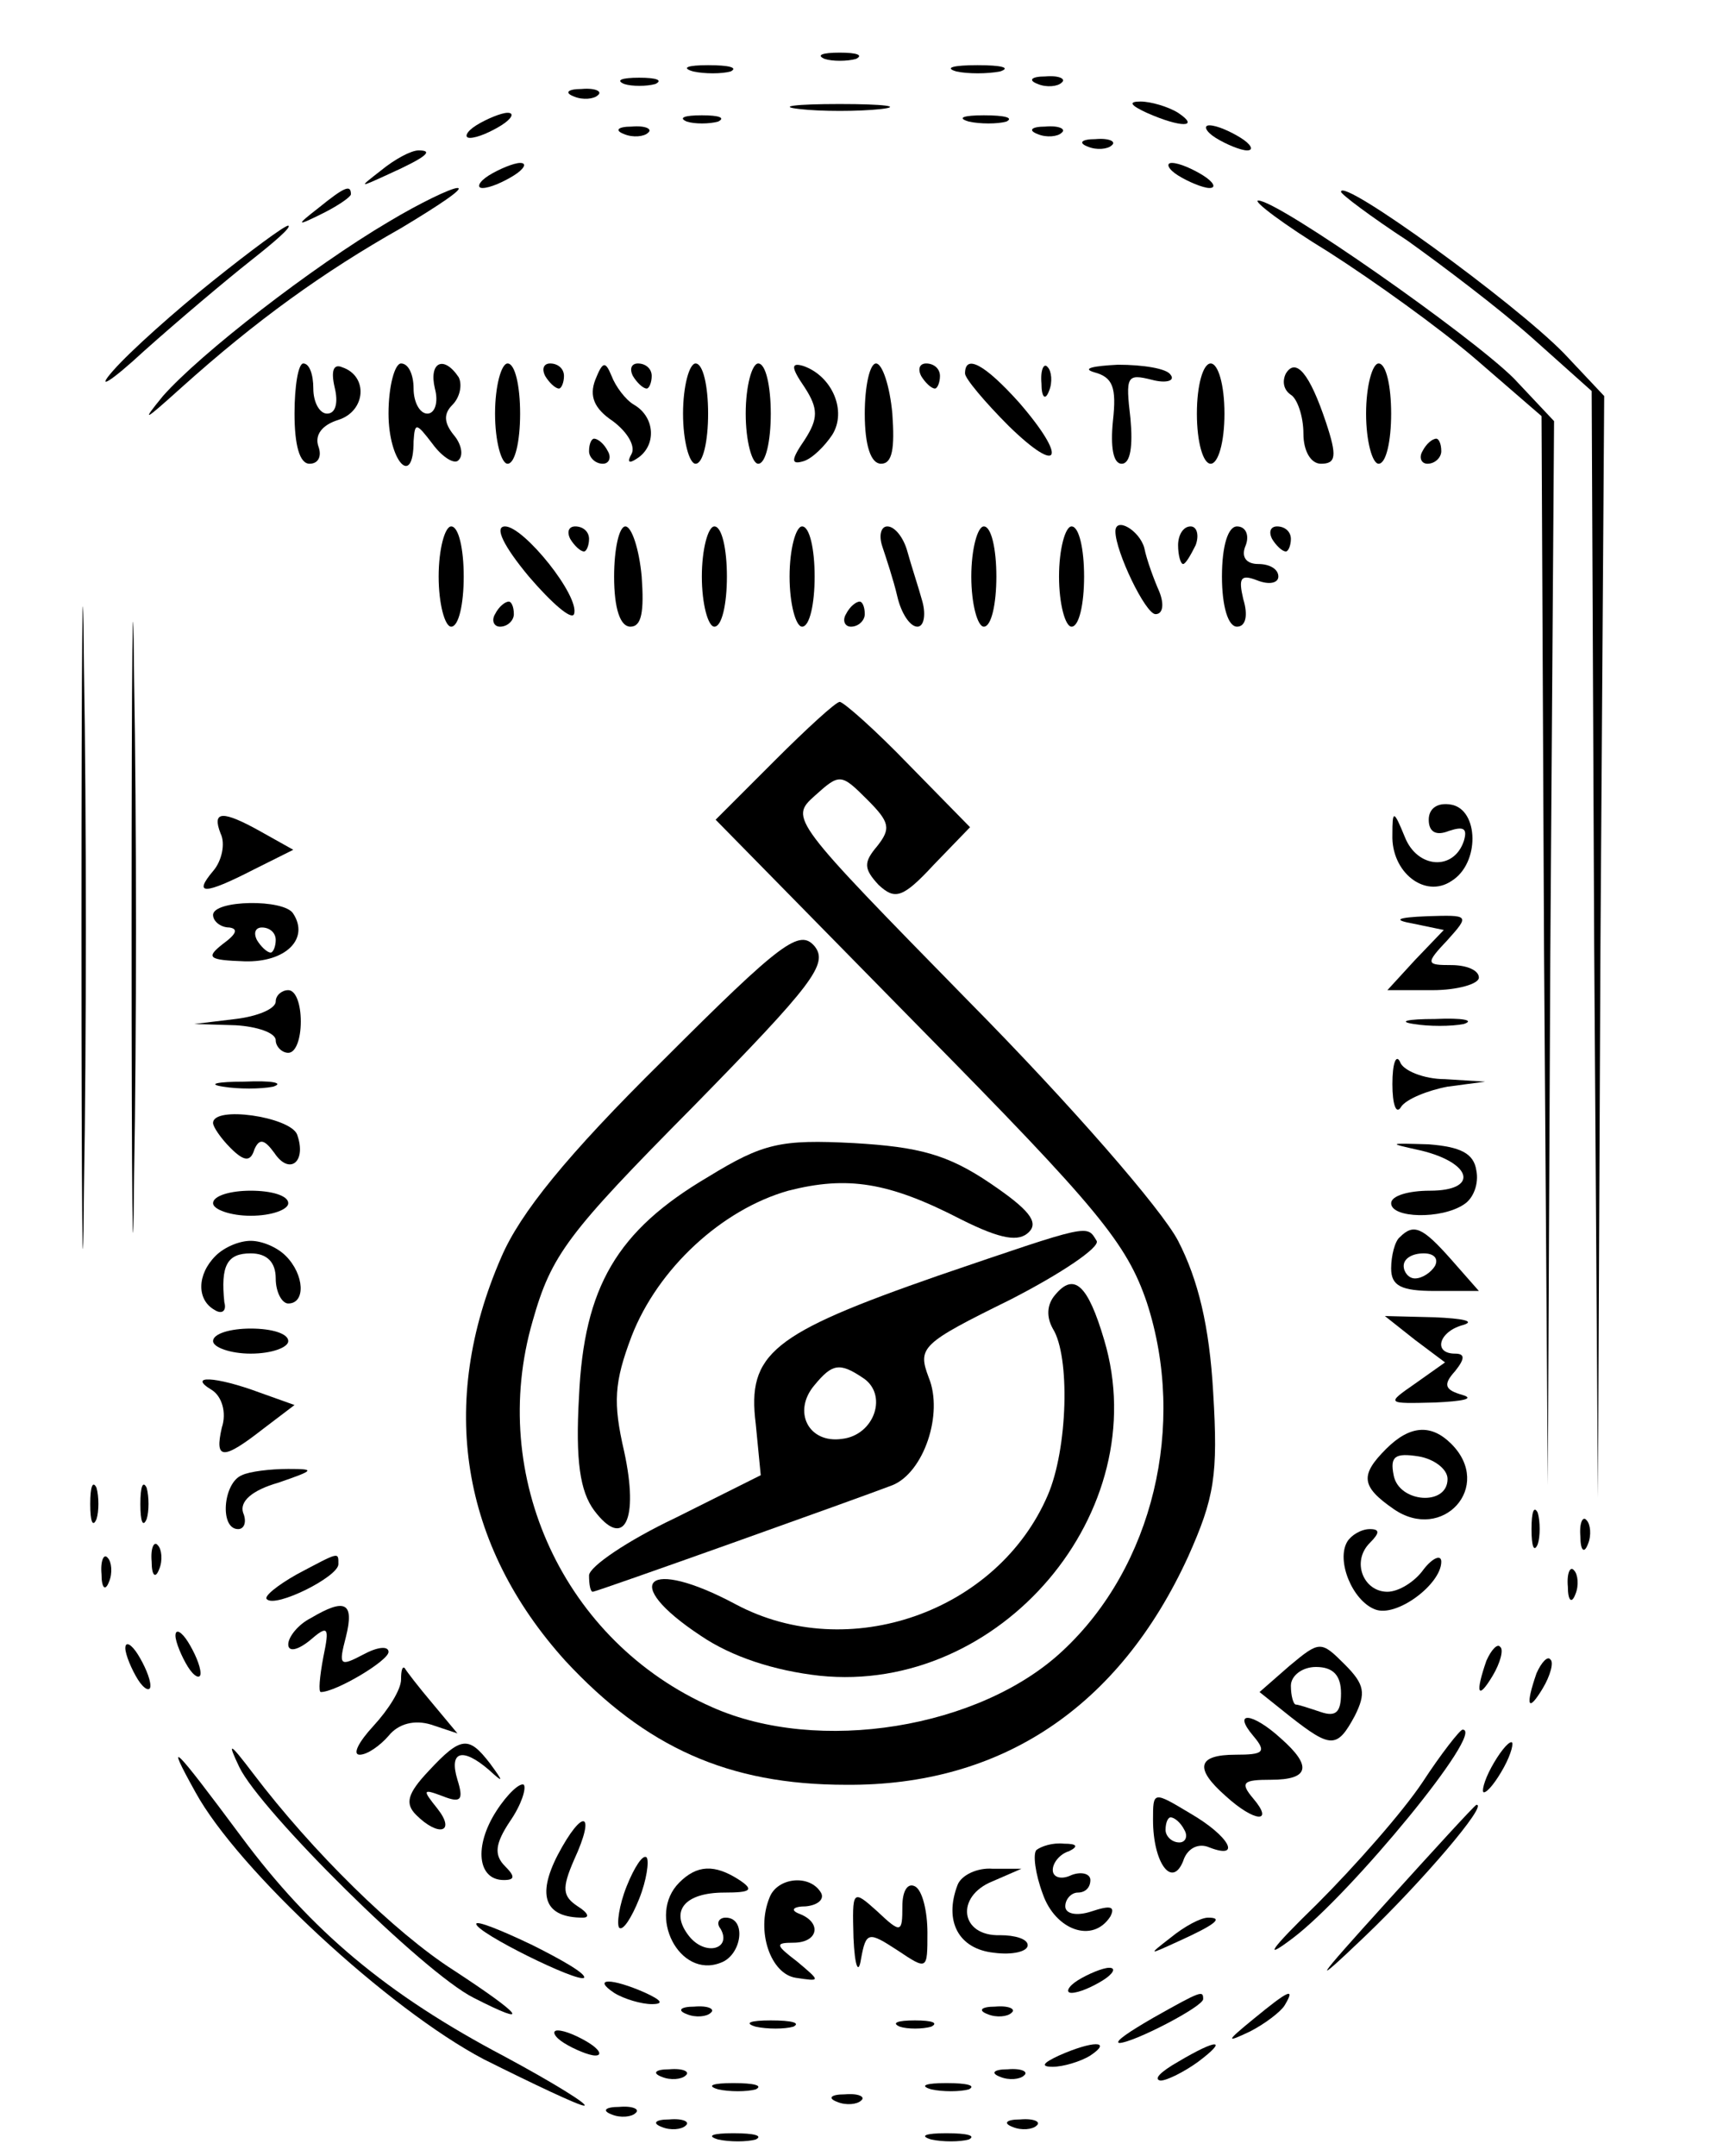 <?xml version="1.0" standalone="no"?>
<!DOCTYPE svg PUBLIC "-//W3C//DTD SVG 20010904//EN"
 "http://www.w3.org/TR/2001/REC-SVG-20010904/DTD/svg10.dtd">
<svg version="1.0" xmlns="http://www.w3.org/2000/svg"
 width="137pt" height="172pt" viewBox="0 0 137 172"
 preserveAspectRatio="xMidYMid meet">

<g transform="translate(0,172) scale(0.1,-0.1)"
fill="#000000" stroke="none">
<path d="M658 1673 c6 -2 18 -2 25 0 6 3 1 5 -13 5 -14 0 -19 -2 -12 -5z"/>
<path d="M553 1663 c9 -2 23 -2 30 0 6 3 -1 5 -18 5 -16 0 -22 -2 -12 -5z"/>
<path d="M763 1663 c9 -2 25 -2 35 0 9 3 1 5 -18 5 -19 0 -27 -2 -17 -5z"/>
<path d="M498 1653 c6 -2 18 -2 25 0 6 3 1 5 -13 5 -14 0 -19 -2 -12 -5z"/>
<path d="M828 1653 c7 -3 16 -2 19 1 4 3 -2 6 -13 5 -11 0 -14 -3 -6 -6z"/>
<path d="M458 1643 c7 -3 16 -2 19 1 4 3 -2 6 -13 5 -11 0 -14 -3 -6 -6z"/>
<path d="M638 1633 c17 -2 47 -2 65 0 17 2 3 4 -33 4 -36 0 -50 -2 -32 -4z"/>
<path d="M915 1630 c27 -12 43 -12 25 0 -8 5 -22 9 -30 9 -10 0 -8 -3 5 -9z"/>
<path d="M380 1620 c-8 -5 -10 -10 -5 -10 6 0 17 5 25 10 8 5 11 10 5 10 -5 0
-17 -5 -25 -10z"/>
<path d="M548 1623 c6 -2 18 -2 25 0 6 3 1 5 -13 5 -14 0 -19 -2 -12 -5z"/>
<path d="M773 1623 c9 -2 23 -2 30 0 6 3 -1 5 -18 5 -16 0 -22 -2 -12 -5z"/>
<path d="M498 1613 c7 -3 16 -2 19 1 4 3 -2 6 -13 5 -11 0 -14 -3 -6 -6z"/>
<path d="M828 1613 c7 -3 16 -2 19 1 4 3 -2 6 -13 5 -11 0 -14 -3 -6 -6z"/>
<path d="M970 1610 c8 -5 20 -10 25 -10 6 0 3 5 -5 10 -8 5 -19 10 -25 10 -5
0 -3 -5 5 -10z"/>
<path d="M868 1603 c7 -3 16 -2 19 1 4 3 -2 6 -13 5 -11 0 -14 -3 -6 -6z"/>
<path d="M304 1584 c-18 -14 -18 -14 6 -3 31 14 36 19 24 19 -6 0 -19 -7 -30
-16z"/>
<path d="M390 1580 c-8 -5 -10 -10 -5 -10 6 0 17 5 25 10 8 5 11 10 5 10 -5 0
-17 -5 -25 -10z"/>
<path d="M940 1580 c8 -5 20 -10 25 -10 6 0 3 5 -5 10 -8 5 -19 10 -25 10 -5
0 -3 -5 5 -10z"/>
<path d="M254 1554 c-18 -14 -18 -15 4 -4 12 6 22 13 22 15 0 8 -5 6 -26 -11z"/>
<path d="M310 1543 c-61 -36 -150 -105 -180 -139 -18 -22 -15 -20 15 7 59 53
113 92 175 127 30 18 51 32 45 32 -5 0 -30 -12 -55 -27z"/>
<path d="M1070 1567 c0 -2 24 -20 53 -39 28 -20 73 -54 100 -78 l47 -42 2
-441 3 -442 2 439 3 440 -32 34 c-40 41 -178 141 -178 129z"/>
<path d="M1060 1519 c36 -23 89 -61 118 -86 l52 -45 2 -426 3 -427 2 424 3
425 -32 34 c-34 34 -188 142 -204 142 -5 0 20 -19 56 -41z"/>
<path d="M170 1496 c-30 -24 -66 -56 -80 -72 -14 -16 -2 -9 25 16 28 25 66 57
85 72 19 15 33 27 30 28 -3 0 -30 -20 -60 -44z"/>
<path d="M235 1390 c0 -25 4 -40 12 -40 7 0 10 6 7 14 -3 9 3 17 16 21 22 7
24 35 3 42 -7 3 -9 -3 -6 -16 3 -12 1 -21 -6 -21 -6 0 -11 9 -11 20 0 11 -3
20 -8 20 -4 0 -7 -18 -7 -40z"/>
<path d="M310 1390 c0 -38 20 -60 20 -22 1 15 2 15 15 -2 8 -11 18 -17 21 -13
4 4 2 13 -4 20 -8 10 -8 17 -1 24 6 6 8 16 5 22 -12 18 -24 12 -19 -9 3 -11 0
-20 -6 -20 -6 0 -11 9 -11 20 0 11 -4 20 -10 20 -5 0 -10 -18 -10 -40z"/>
<path d="M395 1390 c0 -22 5 -40 10 -40 6 0 10 18 10 40 0 22 -4 40 -10 40 -5
0 -10 -18 -10 -40z"/>
<path d="M435 1420 c3 -5 8 -10 11 -10 2 0 4 5 4 10 0 6 -5 10 -11 10 -5 0 -7
-4 -4 -10z"/>
<path d="M475 1417 c-5 -13 -1 -23 14 -33 12 -9 18 -20 15 -26 -4 -7 -2 -8 4
-4 16 10 15 33 -2 43 -7 4 -15 15 -18 23 -5 12 -7 12 -13 -3z"/>
<path d="M505 1420 c3 -5 8 -10 11 -10 2 0 4 5 4 10 0 6 -5 10 -11 10 -5 0 -7
-4 -4 -10z"/>
<path d="M545 1390 c0 -22 5 -40 10 -40 6 0 10 18 10 40 0 22 -4 40 -10 40 -5
0 -10 -18 -10 -40z"/>
<path d="M595 1390 c0 -22 5 -40 10 -40 6 0 10 18 10 40 0 22 -4 40 -10 40 -5
0 -10 -18 -10 -40z"/>
<path d="M642 1411 c11 -17 11 -25 0 -42 -11 -16 -11 -20 -1 -17 7 2 17 12 23
21 12 19 0 47 -23 55 -10 3 -10 -1 1 -17z"/>
<path d="M690 1390 c0 -26 5 -40 13 -40 9 0 11 12 9 40 -2 22 -8 40 -13 40 -5
0 -9 -18 -9 -40z"/>
<path d="M735 1420 c3 -5 8 -10 11 -10 2 0 4 5 4 10 0 6 -5 10 -11 10 -5 0 -7
-4 -4 -10z"/>
<path d="M770 1422 c0 -4 16 -23 35 -42 41 -40 47 -26 8 19 -27 30 -43 39 -43
23z"/>
<path d="M831 1414 c0 -11 3 -14 6 -6 3 7 2 16 -1 19 -3 4 -6 -2 -5 -13z"/>
<path d="M873 1423 c15 -4 18 -12 15 -39 -2 -20 0 -34 7 -34 7 0 9 14 7 36 -4
34 -3 36 17 31 11 -3 19 -1 15 4 -3 5 -22 8 -42 8 -20 -1 -29 -3 -19 -6z"/>
<path d="M955 1390 c0 -23 5 -40 11 -40 6 0 11 17 11 40 0 23 -5 40 -11 40 -6
0 -11 -17 -11 -40z"/>
<path d="M1026 1422 c-3 -6 -2 -13 4 -17 5 -3 10 -17 10 -31 0 -14 6 -24 14
-24 12 0 13 6 4 33 -13 39 -24 52 -32 39z"/>
<path d="M1090 1390 c0 -22 5 -40 10 -40 6 0 10 18 10 40 0 22 -4 40 -10 40
-5 0 -10 -18 -10 -40z"/>
<path d="M65 980 c0 -228 1 -322 2 -208 2 115 2 301 0 415 -1 115 -2 21 -2
-207z"/>
<path d="M105 980 c0 -217 1 -306 2 -197 2 108 2 286 0 395 -1 108 -2 19 -2
-198z"/>
<path d="M470 1360 c0 -5 5 -10 11 -10 5 0 7 5 4 10 -3 6 -8 10 -11 10 -2 0
-4 -4 -4 -10z"/>
<path d="M1135 1360 c-3 -5 -1 -10 4 -10 6 0 11 5 11 10 0 6 -2 10 -4 10 -3 0
-8 -4 -11 -10z"/>
<path d="M350 1260 c0 -22 5 -40 10 -40 6 0 10 18 10 40 0 22 -4 40 -10 40 -5
0 -10 -18 -10 -40z"/>
<path d="M422 1260 c18 -21 34 -35 36 -30 5 14 -40 70 -55 70 -9 0 -1 -16 19
-40z"/>
<path d="M455 1290 c3 -5 8 -10 11 -10 2 0 4 5 4 10 0 6 -5 10 -11 10 -5 0 -7
-4 -4 -10z"/>
<path d="M490 1260 c0 -26 5 -40 13 -40 9 0 11 12 9 40 -2 22 -8 40 -13 40 -5
0 -9 -18 -9 -40z"/>
<path d="M560 1260 c0 -22 5 -40 10 -40 6 0 10 18 10 40 0 22 -4 40 -10 40 -5
0 -10 -18 -10 -40z"/>
<path d="M630 1260 c0 -22 5 -40 10 -40 6 0 10 18 10 40 0 22 -4 40 -10 40 -5
0 -10 -18 -10 -40z"/>
<path d="M704 1284 c3 -9 9 -27 12 -40 3 -13 10 -24 16 -24 5 0 7 9 4 20 -3
11 -9 29 -12 40 -3 11 -10 20 -16 20 -5 0 -7 -7 -4 -16z"/>
<path d="M775 1260 c0 -22 5 -40 10 -40 6 0 10 18 10 40 0 22 -4 40 -10 40 -5
0 -10 -18 -10 -40z"/>
<path d="M845 1260 c0 -22 5 -40 10 -40 6 0 10 18 10 40 0 22 -4 40 -10 40 -5
0 -10 -18 -10 -40z"/>
<path d="M890 1296 c0 -16 24 -66 32 -66 6 0 7 8 3 18 -4 9 -10 25 -12 35 -4
14 -23 25 -23 13z"/>
<path d="M940 1285 c0 -8 2 -15 4 -15 2 0 6 7 10 15 3 8 1 15 -4 15 -6 0 -10
-7 -10 -15z"/>
<path d="M975 1260 c0 -24 5 -40 12 -40 7 0 9 9 5 22 -4 17 -2 20 11 15 10 -4
17 -2 17 3 0 6 -7 10 -16 10 -10 0 -14 6 -10 15 3 8 0 15 -7 15 -7 0 -12 -15
-12 -40z"/>
<path d="M1015 1290 c3 -5 8 -10 11 -10 2 0 4 5 4 10 0 6 -5 10 -11 10 -5 0
-7 -4 -4 -10z"/>
<path d="M395 1230 c-3 -5 -1 -10 4 -10 6 0 11 5 11 10 0 6 -2 10 -4 10 -3 0
-8 -4 -11 -10z"/>
<path d="M675 1230 c-3 -5 -1 -10 4 -10 6 0 11 5 11 10 0 6 -2 10 -4 10 -3 0
-8 -4 -11 -10z"/>
<path d="M618 1113 l-47 -47 163 -166 c142 -144 165 -172 181 -219 32 -98 5
-211 -67 -278 -66 -62 -195 -83 -280 -45 -118 52 -179 184 -143 308 15 53 28
70 128 171 96 98 108 114 97 128 -12 14 -26 4 -121 -91 -77 -76 -114 -122
-129 -157 -51 -117 -32 -230 51 -322 64 -69 130 -99 224 -99 124 -1 218 62
273 182 21 47 24 65 20 131 -3 53 -12 90 -28 121 -13 25 -85 108 -167 191
-142 145 -143 146 -123 164 20 18 21 18 42 -3 18 -18 19 -23 8 -37 -11 -13
-11 -18 1 -31 13 -12 19 -11 44 16 l29 30 -49 50 c-27 28 -52 50 -55 50 -3 0
-26 -21 -52 -47z"/>
<path d="M1140 1066 c0 -10 6 -13 16 -9 12 4 15 2 12 -8 -8 -24 -37 -22 -47 3
-9 22 -10 22 -10 2 -1 -30 26 -51 47 -37 23 14 22 57 0 61 -11 2 -18 -3 -18
-12z"/>
<path d="M176 1055 c4 -8 1 -22 -6 -30 -16 -19 -7 -19 32 1 l32 16 -25 14
c-32 18 -40 17 -33 -1z"/>
<path d="M170 990 c0 -5 6 -10 13 -10 7 -1 6 -5 -5 -13 -14 -11 -12 -13 17
-14 33 -1 52 18 39 38 -7 12 -64 11 -64 -1z m50 -20 c0 -5 -2 -10 -4 -10 -3 0
-8 5 -11 10 -3 6 -1 10 4 10 6 0 11 -4 11 -10z"/>
<path d="M1128 983 l24 -5 -23 -24 -22 -24 36 0 c20 0 37 5 37 10 0 6 -10 10
-22 10 -20 0 -21 1 -3 20 18 20 17 20 -16 19 -25 -1 -28 -3 -11 -6z"/>
<path d="M220 921 c0 -6 -15 -12 -32 -14 l-33 -4 33 -1 c17 -1 32 -6 32 -12 0
-5 5 -10 10 -10 6 0 10 11 10 25 0 14 -4 25 -10 25 -5 0 -10 -4 -10 -9z"/>
<path d="M1128 903 c12 -2 30 -2 40 0 9 3 -1 5 -23 4 -22 0 -30 -2 -17 -4z"/>
<path d="M1111 855 c0 -16 3 -25 7 -18 4 6 21 13 37 16 l30 4 -32 2 c-17 0
-34 7 -36 14 -3 6 -6 -1 -6 -18z"/>
<path d="M178 853 c12 -2 30 -2 40 0 9 3 -1 5 -23 4 -22 0 -30 -2 -17 -4z"/>
<path d="M170 824 c0 -3 6 -12 14 -20 11 -11 16 -11 19 -1 4 9 8 8 16 -3 12
-18 26 -7 18 15 -6 14 -67 23 -67 9z"/>
<path d="M565 781 c-73 -43 -99 -88 -103 -175 -3 -52 1 -76 12 -91 24 -32 36
-8 24 47 -9 39 -8 55 6 92 21 54 72 101 125 116 47 12 80 7 138 -23 32 -16 46
-18 54 -10 8 8 0 18 -31 39 -34 23 -57 29 -109 32 -58 3 -72 0 -116 -27z"/>
<path d="M1134 802 c41 -10 46 -32 7 -32 -17 0 -31 -4 -31 -10 0 -12 40 -13
58 -1 8 5 12 17 10 27 -2 14 -13 19 -38 21 -33 1 -33 1 -6 -5z"/>
<path d="M170 760 c0 -5 14 -10 30 -10 17 0 30 5 30 10 0 6 -13 10 -30 10 -16
0 -30 -4 -30 -10z"/>
<path d="M748 702 c-132 -46 -152 -62 -145 -118 l4 -41 -68 -34 c-38 -18 -69
-39 -69 -46 0 -7 1 -13 3 -13 3 0 213 75 239 85 25 10 41 57 29 86 -9 24 -6
27 65 62 41 21 72 42 69 47 -8 13 -4 14 -127 -28z m-60 -81 c21 -13 10 -46
-16 -49 -27 -4 -40 22 -22 43 14 17 20 18 38 6z"/>
<path d="M1117 733 c-4 -3 -7 -15 -7 -25 0 -14 8 -18 35 -18 l35 0 -22 25
c-23 26 -30 29 -41 18z m28 -23 c-3 -5 -10 -10 -16 -10 -5 0 -9 5 -9 10 0 6 7
10 16 10 8 0 12 -4 9 -10z"/>
<path d="M172 718 c-15 -15 -15 -35 -1 -43 6 -4 10 -1 8 6 -3 29 2 39 21 39
13 0 20 -7 20 -20 0 -11 5 -20 10 -20 14 0 13 23 -2 38 -7 7 -19 12 -28 12 -9
0 -21 -5 -28 -12z"/>
<path d="M842 687 c-7 -8 -7 -18 -2 -27 14 -22 12 -96 -4 -133 -40 -93 -159
-135 -249 -87 -71 38 -93 18 -28 -25 25 -17 59 -28 95 -32 144 -15 268 131
227 268 -13 44 -24 54 -39 36z"/>
<path d="M1129 651 l24 -18 -24 -17 c-23 -16 -23 -16 16 -15 22 1 32 3 22 6
-14 4 -16 8 -6 19 8 10 8 14 0 14 -18 0 -13 18 7 23 9 3 -1 5 -23 6 l-40 1 24
-19z"/>
<path d="M170 650 c0 -5 14 -10 30 -10 17 0 30 5 30 10 0 6 -13 10 -30 10 -16
0 -30 -4 -30 -10z"/>
<path d="M169 611 c8 -5 12 -18 8 -30 -6 -26 1 -26 33 -1 l25 19 -28 10 c-35
13 -58 14 -38 2z"/>
<path d="M1106 564 c-21 -21 -20 -30 6 -48 39 -27 80 18 46 52 -16 16 -33 15
-52 -4z m49 -24 c0 -22 -39 -19 -43 3 -3 15 1 18 20 15 12 -2 23 -10 23 -18z"/>
<path d="M193 543 c-15 -6 -18 -43 -3 -43 5 0 7 6 4 13 -3 9 7 18 28 24 29 10
30 11 8 11 -14 0 -31 -2 -37 -5z"/>
<path d="M72 520 c0 -14 2 -19 5 -12 2 6 2 18 0 25 -3 6 -5 1 -5 -13z"/>
<path d="M112 520 c0 -14 2 -19 5 -12 2 6 2 18 0 25 -3 6 -5 1 -5 -13z"/>
<path d="M1222 500 c0 -14 2 -19 5 -12 2 6 2 18 0 25 -3 6 -5 1 -5 -13z"/>
<path d="M1261 494 c0 -11 3 -14 6 -6 3 7 2 16 -1 19 -3 4 -6 -2 -5 -13z"/>
<path d="M1075 490 c-9 -15 4 -47 22 -54 17 -7 53 20 53 38 0 6 -7 3 -14 -6
-7 -10 -20 -18 -29 -18 -19 0 -29 24 -14 39 8 8 8 11 0 11 -7 0 -15 -5 -18
-10z"/>
<path d="M121 474 c0 -11 3 -14 6 -6 3 7 2 16 -1 19 -3 4 -6 -2 -5 -13z"/>
<path d="M81 464 c0 -11 3 -14 6 -6 3 7 2 16 -1 19 -3 4 -6 -2 -5 -13z"/>
<path d="M237 464 c-16 -9 -27 -18 -24 -20 7 -7 57 18 57 28 0 10 1 10 -33 -8z"/>
<path d="M1251 454 c0 -11 3 -14 6 -6 3 7 2 16 -1 19 -3 4 -6 -2 -5 -13z"/>
<path d="M248 429 c-10 -5 -18 -15 -18 -21 0 -6 7 -5 17 3 15 13 16 11 11 -13
-3 -16 -4 -28 -2 -28 12 0 54 25 54 32 0 5 -9 4 -20 -2 -19 -10 -20 -9 -14 14
7 28 -1 31 -28 15z"/>
<path d="M140 415 c0 -5 5 -17 10 -25 5 -8 10 -10 10 -5 0 6 -5 17 -10 25 -5
8 -10 11 -10 5z"/>
<path d="M100 405 c0 -5 5 -17 10 -25 5 -8 10 -10 10 -5 0 6 -5 17 -10 25 -5
8 -10 11 -10 5z"/>
<path d="M1029 391 l-24 -21 25 -20 c32 -25 37 -25 51 1 9 18 8 25 -8 41 -19
19 -20 19 -44 -1z m41 -22 c0 -15 -4 -19 -16 -15 -9 3 -18 6 -20 6 -2 0 -4 7
-4 15 0 8 9 15 20 15 14 0 20 -7 20 -21z"/>
<path d="M1186 395 c-9 -26 -7 -32 5 -12 6 10 9 21 6 23 -2 3 -7 -2 -11 -11z"/>
<path d="M1226 385 c-9 -26 -7 -32 5 -12 6 10 9 21 6 23 -2 3 -7 -2 -11 -11z"/>
<path d="M320 380 c0 -8 -10 -24 -22 -37 -12 -13 -17 -23 -11 -23 6 0 16 7 23
15 8 10 21 13 34 9 l21 -7 -20 24 c-11 13 -21 26 -22 28 -2 2 -3 -2 -3 -9z"/>
<path d="M1000 335 c11 -13 8 -15 -14 -15 -31 0 -33 -11 -8 -33 23 -21 39 -22
22 -2 -11 13 -8 15 14 15 31 0 33 11 8 33 -23 21 -39 22 -22 2z"/>
<path d="M1135 298 c-16 -24 -54 -67 -84 -97 -38 -37 -44 -46 -19 -27 46 35
154 166 135 166 -2 0 -17 -19 -32 -42z"/>
<path d="M191 310 c17 -35 147 -164 187 -184 47 -24 39 -14 -16 22 -47 30
-113 95 -160 157 -19 25 -21 26 -11 5z"/>
<path d="M342 307 c-17 -18 -19 -26 -10 -35 18 -18 32 -14 17 5 -12 15 -12 16
4 10 15 -6 17 -3 12 13 -7 23 4 26 25 8 12 -11 12 -10 1 5 -17 22 -23 22 -49
-6z"/>
<path d="M1190 310 c-6 -11 -8 -20 -6 -20 3 0 10 9 16 20 6 11 8 20 6 20 -3 0
-10 -9 -16 -20z"/>
<path d="M156 290 c34 -62 154 -173 230 -213 40 -20 76 -37 80 -37 5 0 -24 18
-63 39 -95 50 -155 101 -210 175 -55 74 -62 81 -37 36z"/>
<path d="M396 275 c-18 -28 -15 -55 6 -55 9 0 9 3 1 11 -9 9 -8 18 4 36 9 13
13 26 11 29 -3 2 -13 -7 -22 -21z"/>
<path d="M920 268 c0 -34 15 -55 24 -33 3 10 12 15 21 11 26 -10 16 9 -15 27
-30 18 -30 18 -30 -5z m25 -8 c3 -5 1 -10 -4 -10 -6 0 -11 5 -11 10 0 6 2 10
4 10 3 0 8 -4 11 -10z"/>
<path d="M1106 202 c-58 -64 -61 -69 -17 -27 45 43 99 106 89 105 -2 -1 -34
-36 -72 -78z"/>
<path d="M445 240 c-17 -33 -10 -50 20 -50 6 0 4 4 -4 9 -12 8 -13 14 -3 37
18 39 7 42 -13 4z"/>
<path d="M827 244 c-3 -3 -1 -19 5 -35 10 -29 40 -40 54 -18 4 8 0 9 -15 4
-12 -4 -21 -2 -21 4 0 6 5 11 10 11 6 0 10 4 10 10 0 5 -7 7 -15 4 -8 -4 -15
-2 -15 4 0 6 6 13 13 15 8 4 6 6 -4 6 -9 1 -18 -2 -22 -5z"/>
<path d="M500 215 c-6 -15 -8 -30 -6 -33 3 -3 10 8 16 23 6 15 8 30 6 33 -3 3
-10 -8 -16 -23z"/>
<path d="M542 218 c-26 -26 0 -77 33 -64 17 6 21 36 4 36 -5 0 -8 -4 -4 -9 9
-16 -12 -22 -25 -6 -16 20 -4 35 28 35 21 0 24 2 12 10 -20 13 -34 12 -48 -2z"/>
<path d="M764 216 c-11 -29 1 -51 29 -54 15 -2 27 1 27 6 0 5 -10 8 -22 8 -32
-1 -36 31 -6 43 l23 10 -23 0 c-12 1 -25 -5 -28 -13z"/>
<path d="M614 206 c-11 -27 1 -61 21 -64 20 -3 20 -3 1 13 -17 13 -18 15 -3
15 20 0 23 16 5 23 -8 3 -5 6 5 6 10 1 15 6 12 11 -9 15 -35 12 -41 -4z"/>
<path d="M720 199 c0 -21 -1 -22 -20 -4 -20 18 -20 17 -19 -21 1 -23 4 -30 6
-17 4 22 6 22 29 7 24 -16 24 -16 24 14 0 17 -4 34 -10 37 -6 3 -10 -4 -10
-16z"/>
<path d="M380 185 c0 -7 81 -47 86 -43 2 3 -17 14 -41 26 -25 12 -45 20 -45
17z"/>
<path d="M934 174 c-18 -14 -18 -14 6 -3 31 14 36 19 24 19 -6 0 -19 -7 -30
-16z"/>
<path d="M860 140 c-8 -5 -10 -10 -5 -10 6 0 17 5 25 10 8 5 11 10 5 10 -5 0
-17 -5 -25 -10z"/>
<path d="M490 130 c8 -5 22 -9 30 -9 10 0 8 3 -5 9 -27 12 -43 12 -25 0z"/>
<path d="M920 110 c-19 -11 -31 -19 -27 -20 11 0 67 29 67 35 0 7 -1 7 -40
-15z"/>
<path d="M1000 109 c-22 -18 -22 -19 -3 -10 12 6 25 16 28 21 9 15 3 12 -25
-11z"/>
<path d="M548 113 c7 -3 16 -2 19 1 4 3 -2 6 -13 5 -11 0 -14 -3 -6 -6z"/>
<path d="M788 113 c7 -3 16 -2 19 1 4 3 -2 6 -13 5 -11 0 -14 -3 -6 -6z"/>
<path d="M603 103 c9 -2 23 -2 30 0 6 3 -1 5 -18 5 -16 0 -22 -2 -12 -5z"/>
<path d="M718 103 c6 -2 18 -2 25 0 6 3 1 5 -13 5 -14 0 -19 -2 -12 -5z"/>
<path d="M450 90 c8 -5 20 -10 25 -10 6 0 3 5 -5 10 -8 5 -19 10 -25 10 -5 0
-3 -5 5 -10z"/>
<path d="M845 80 c-13 -6 -15 -9 -5 -9 8 0 22 4 30 9 18 12 2 12 -25 0z"/>
<path d="M940 75 c-14 -8 -20 -14 -14 -15 5 0 19 7 30 15 24 18 16 19 -16 0z"/>
<path d="M528 63 c7 -3 16 -2 19 1 4 3 -2 6 -13 5 -11 0 -14 -3 -6 -6z"/>
<path d="M798 63 c7 -3 16 -2 19 1 4 3 -2 6 -13 5 -11 0 -14 -3 -6 -6z"/>
<path d="M573 53 c9 -2 23 -2 30 0 6 3 -1 5 -18 5 -16 0 -22 -2 -12 -5z"/>
<path d="M743 53 c9 -2 23 -2 30 0 6 3 -1 5 -18 5 -16 0 -22 -2 -12 -5z"/>
<path d="M668 43 c7 -3 16 -2 19 1 4 3 -2 6 -13 5 -11 0 -14 -3 -6 -6z"/>
<path d="M488 33 c7 -3 16 -2 19 1 4 3 -2 6 -13 5 -11 0 -14 -3 -6 -6z"/>
<path d="M528 23 c7 -3 16 -2 19 1 4 3 -2 6 -13 5 -11 0 -14 -3 -6 -6z"/>
<path d="M808 23 c7 -3 16 -2 19 1 4 3 -2 6 -13 5 -11 0 -14 -3 -6 -6z"/>
<path d="M573 13 c9 -2 23 -2 30 0 6 3 -1 5 -18 5 -16 0 -22 -2 -12 -5z"/>
<path d="M743 13 c9 -2 23 -2 30 0 6 3 -1 5 -18 5 -16 0 -22 -2 -12 -5z"/>
</g>
</svg>
